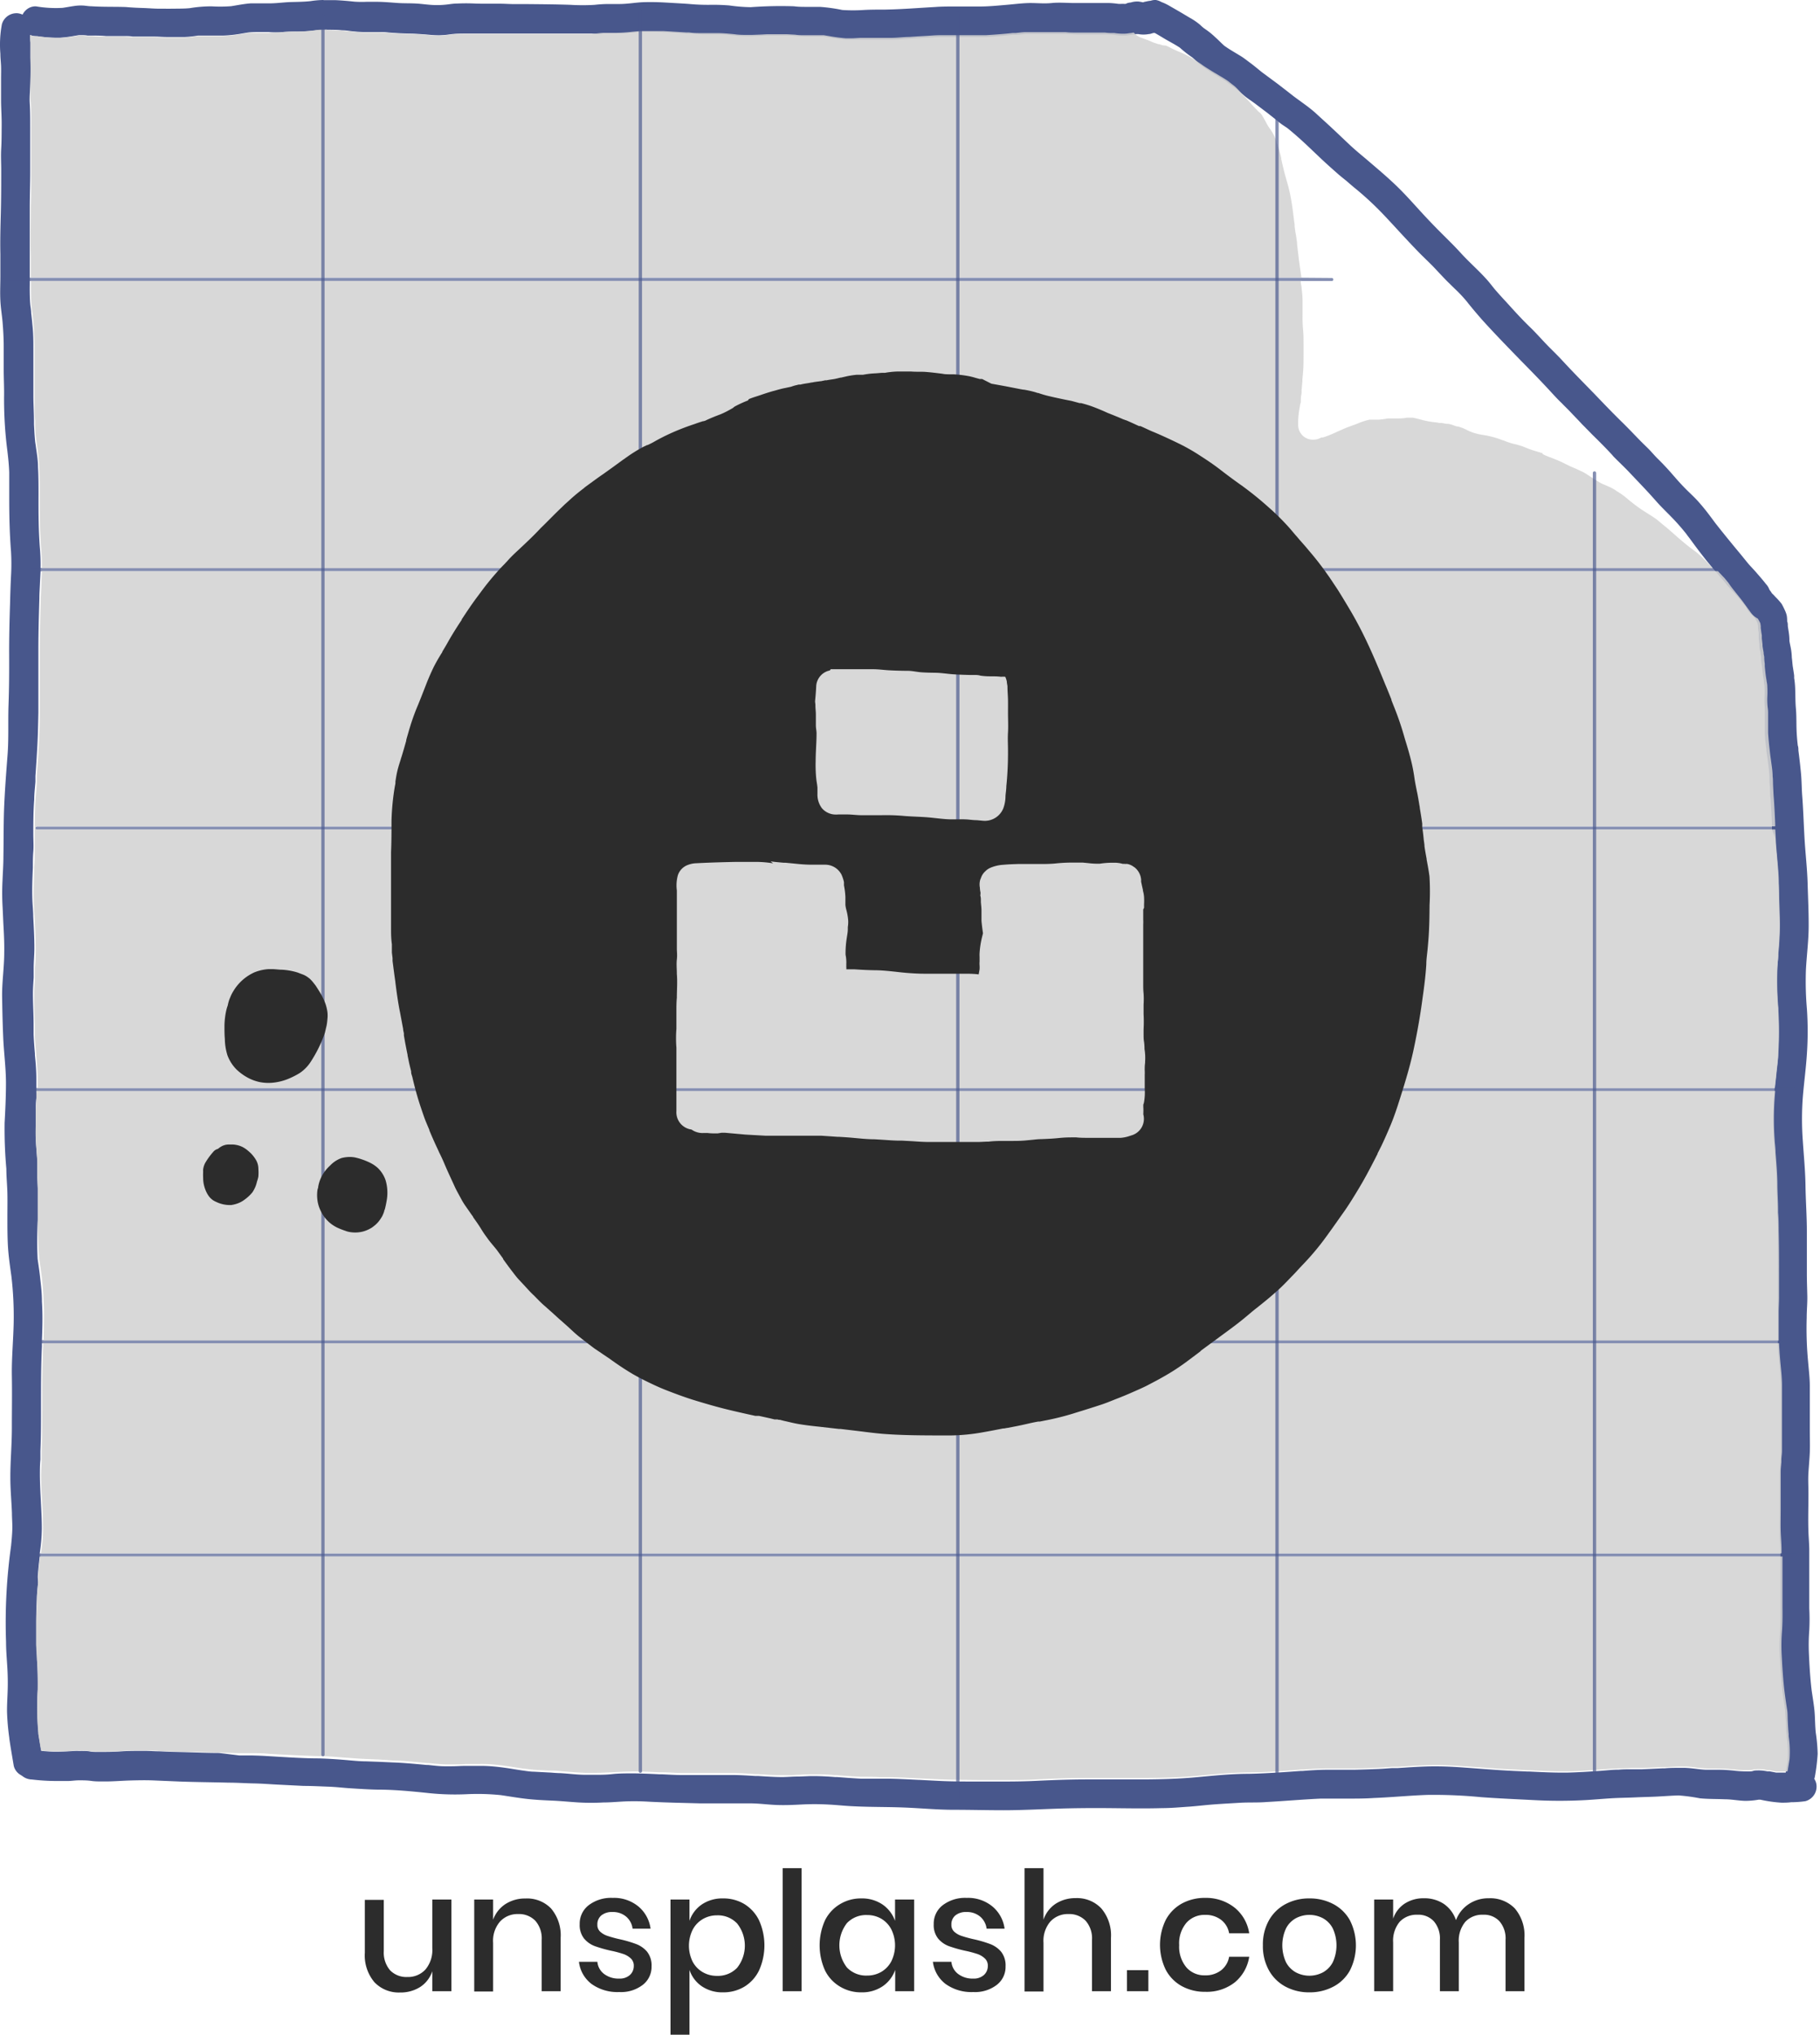 <svg xmlns="http://www.w3.org/2000/svg" viewBox="0 0 240.9 269.29"><defs><style>.cls-1,.cls-2{fill:#48578c;}.cls-2{opacity:0.67;}.cls-2,.cls-3{isolation:isolate;}.cls-3{fill:#d3d3d3;opacity:0.88;}.cls-4{fill:#9e9e9c;}.cls-5{fill:#2c2c2c;}</style></defs><g id="Layer_2" data-name="Layer 2"><g id="Draw_Layer" data-name="Draw Layer"><path class="cls-1" d="M.25,3.21a14.66,14.66,0,0,0-.2,3.91c0,.55.07,1.09.09,1.62s0,1.11,0,1.66c0,1,0,1.93,0,2.9s.09,2.16.08,3.25,0,2.06-.06,3.09,0,1.88,0,2.82c0,1.9,0,3.8-.05,5.71s-.1,3.64-.06,5.47c0,1,0,1.94,0,2.92s-.06,2.17,0,3.25.21,1.89.29,2.83.15,2.12.15,3.18,0,2.08,0,3.12.06,2.2.05,3.3a53.17,53.17,0,0,0,.44,7.46c.11.94.21,1.88.24,2.84,0,1.17,0,2.33,0,3.5,0,2.35.06,4.68.24,7a27.76,27.76,0,0,1,0,3.16c-.06,1.22-.1,2.44-.13,3.67-.07,2.24-.13,4.5-.12,6.75s0,4.43-.08,6.65S1.17,97.71,1,99.92s-.34,4.41-.44,6.61-.07,4.58-.11,6.86c0,1.07-.08,2.14-.12,3.2a31.68,31.68,0,0,0,0,3.23c.06,1,.08,1.91.14,2.87.06,1.11.11,2.24.09,3.35,0,2-.31,3.94-.28,5.91s.07,3.65.15,5.47.35,3.89.36,5.85c0,1.78-.08,3.55-.18,5.32a59,59,0,0,0,.23,6.09c0,1.1.12,2.2.14,3.31s0,2.06,0,3.08c0,1.29,0,2.57.07,3.85s.28,2.7.46,4a45.6,45.6,0,0,1,.3,6.18c-.05,2.34-.28,4.68-.24,7s0,4.6,0,6.89-.21,4.4-.2,6.6c0,1.55.15,3.1.21,4.65,0,.7.07,1.42.05,2.13s-.1,1.66-.2,2.5c0-.17.05-.34.07-.51a72.63,72.63,0,0,0-.7,12.93c0,1,.08,2,.15,3.07s.1,2.13.07,3.2-.1,2-.09,3A31.62,31.62,0,0,0,1.23,230v0a.13.13,0,0,1,0,.06c.17,1.22.39,2.43.59,3.64a1.89,1.89,0,0,0,.9,1.2,2,2,0,0,0,2.7-.7,2.07,2.07,0,0,0,.21-1.5c0-.34-.11-.68-.17-1h0c-.13-.74-.26-1.48-.37-2.23v-.11A37.52,37.52,0,0,1,5,223.61c0-1.31,0-2.62-.1-3.93,0-.69-.08-1.38-.1-2.07l0-.83c0-.69,0-1.38,0-2.07,0-.88,0-1.86.08-3.08,0-.74.1-1.47.16-2.19L5,208.8l0-.23c.07-.86.15-1.72.26-2.58h0c0-.1,0-.2,0-.31s0-.07,0-.11h0a22.71,22.71,0,0,0,.28-3.29c0-1.06-.06-2.24-.13-3.61-.06-1.1-.12-2.28-.13-3.43,0-.68,0-1.39.07-2.06v-.36c0-.26,0-.52,0-.78.09-2.07.08-4.18.08-6.22v-.22c0-2.42,0-4.93.12-7.39V178l0-.2c0-.14,0-.28,0-.42h0c.06-1.51.12-3.29,0-5.1,0-1.17-.12-2.11-.22-3-.06-.63-.15-1.26-.24-1.89l-.11-.77A49.73,49.73,0,0,1,5,161.46v-2.2c0-.65,0-1.31,0-2l-.06-1.4,0-.36,0-.53c0-.34,0-.68,0-1,0-.58-.07-1.16-.11-1.74s-.07-.89-.09-1.33c0-1,0-2,0-2.78l0-.67,0-.66c0-.46,0-.93.07-1.39s0-.68,0-1V144h0V142.7c0-1.07-.1-2.19-.19-3.08v-.19c-.07-.83-.14-1.69-.17-2.53l0-1.12v-.16c0-1.36-.09-2.77-.09-4.15,0-.72.06-1.48.1-2.08l0-.31c0-.22,0-.43,0-.64l0-.33c0-.9.1-1.83.09-2.74,0-1.34-.08-2.69-.15-4.07,0-.7-.08-1.41-.11-2.12-.06-1.46,0-3,.06-4.34,0-.72,0-1.43.06-2.14s0-1.53,0-2.32c0-1.5,0-3,.12-4.57,0-.78.1-1.56.16-2.34l0-.76c.08-1.14.16-2.27.22-3.4.11-1.74.14-3.56.17-5l0-1.58,0-1c0-.78,0-1.56,0-2.34,0-.57,0-1.14,0-1.72s0-1.13,0-1.7c0-2.43.07-4.64.13-6.75,0-.73.06-1.45.09-2.23l.07-1.3v-.05c0-.13,0-.27,0-.4h0a25.54,25.54,0,0,0-.1-2.84c-.17-2.26-.18-4.4-.17-7,0-1.14,0-2.38-.07-3.63,0-.91-.17-1.84-.3-2.81l-.07-.46c-.08-.76-.12-1.53-.16-2.34l0-.43c0-1-.07-2-.08-3.22l0-2.15,0-1.09c0-.58,0-1.16,0-1.74v-.29c0-.4,0-.8,0-1.2,0-.92,0-1.89-.14-3.17q-.06-.7-.15-1.41c0-.43-.1-.85-.13-1.27-.07-.9-.07-1.82-.06-2.69l0-.28v-.42h0c0-.68,0-1.36,0-2v-.83c0-2.22,0-4.5,0-6.51,0-1.55.06-3.09.06-4.63,0-.61,0-1.21,0-1.82v-1c0-.6,0-1.22,0-1.84,0-.44,0-.88,0-1.32,0-1.13,0-2.16-.06-3.15S4,11.71,4.05,10.66s0-2.05,0-3c0-.38,0-.76,0-1.14V5.64C4,5.33,4,5,4,4.72V4.56c0-.11.05-.22.08-.33A2,2,0,0,0,2.67,1.82a1.68,1.68,0,0,0-.5-.07A2,2,0,0,0,.25,3.21Zm5.09,202.5c0,.13,0,.27,0,.4C5.3,206,5.32,205.84,5.34,205.71Z"/><path class="cls-1" d="M42.8,0a12.34,12.34,0,0,0-1.71.15c-.85.09-1.69.1-2.54.12s-1.76.15-2.64.17c-.36,0-.72,0-1.08,0-.53,0-1.06,0-1.59,0-.89.06-1.77.24-2.65.38A19,19,0,0,1,28,.84a17.4,17.4,0,0,0-2.88.24c-.7.07-1.39.06-2.09.07s-1.35,0-2,0-1.38-.07-2.08-.09S17.4,1,16.65.93c-1.51-.05-3,0-4.54-.1-.34,0-.68-.06-1-.09A5.84,5.84,0,0,0,9.78.8c-.5.07-1,.17-1.49.24A15.53,15.53,0,0,1,4.75.84a1.87,1.87,0,0,0-1.38.56,2,2,0,0,0-.05,2.78l.42.33L4,4.64v0a1.91,1.91,0,0,0,.74.14L5,4.8A17.69,17.69,0,0,0,7.43,5l.5,0q.93-.07,1.86-.24l.65-.11h.24c.3,0,.61,0,.92.06l.17,0,.33,0c.64,0,1.27,0,1.9.06h2.26c.44,0,.88,0,1.32.07l.18,0,.66,0,.72,0h.24l1,0c.58,0,1.15.06,1.72.06h1.06c.44,0,.87,0,1.3,0a14.46,14.46,0,0,0,1.74-.19l.34,0c.37,0,.74,0,1.1,0h.91l.79,0h.18a17.53,17.53,0,0,0,2.6-.29l.79-.13c.52-.05,1-.05,1.38-.05h1.26A12.79,12.79,0,0,0,37,4.28a21.17,21.17,0,0,1,2.25-.1h.18A20.07,20.07,0,0,0,41.92,4c.42,0,.87-.06,1.36-.06.66,0,1.32,0,2,.07.39,0,.77.06,1.18.11s1.08.11,1.63.12h.24c.42,0,.84,0,1.26,0h.54c.43,0,.87,0,1.3.06.83.07,1.71.12,2.67.14s1.72.08,2.71.16a12.21,12.21,0,0,0,1.35.07,11.32,11.32,0,0,0,1.16-.09l.54-.07c.53-.05,1.1-.07,1.76-.07h1l.57,0c.29,0,.57,0,.87,0h.27c.51,0,1,0,1.52,0h.44c.41,0,.82,0,1.24,0s.7,0,1,0h.92l1.37,0,1.27,0c1,0,2,0,3,0l.83,0h.23l1.16,0c.34,0,.69,0,1,0L79,4.51c.36,0,.7-.07,1.06-.08h1.66c.65,0,1.3-.06,2-.12l1.1-.1c.4,0,.81,0,1.21,0,.62,0,1.23,0,1.83.06,1,0,2,.11,3,.18l.41,0c.55,0,1.11.08,1.66.09.3,0,.61,0,.92,0H95c.69,0,1.36.07,2.16.15.61.06,1.19.09,1.75.09h.53l2-.08.48,0,.39,0c.45,0,.91,0,1.36,0h.43c.37,0,.73,0,1.09.06l1.3.06H108c.34,0,.67,0,1,0l.63.11c.76.14,1.53.24,2.31.31.23,0,.45,0,.68,0,.47,0,.95,0,1.41,0l.26,0,.71,0,1.74,0h1.31c.8,0,1.64-.07,2.32-.12l1.19-.08,1.07-.06,1.72-.09,1.47,0,1.19,0h.51l1.08,0h.12l1,0c.25,0,.5,0,.75,0,1.18-.06,2.39-.15,3.59-.28l.38,0c.47,0,.93-.09,1.4-.12h1.79l1.14,0h.37c.39,0,.77,0,1.16,0l.77,0,1.46.07h.33c.25,0,.5,0,.79,0h1c.27,0,.55,0,.82,0s.55,0,.83,0,.81,0,1.22.06a7.3,7.3,0,0,0,1.14.09,4,4,0,0,0,.84-.07,3.93,3.93,0,0,0,.48-.06l.13,0h0l.22-.07.23,0,.1,0a3.82,3.82,0,0,0,1.39,0c.21,0,.42-.1.63-.15l.16,0c.45.24.89.52,1.33.78.65.38,1.35.74,2,1.17.18.16.36.32.56.48.35.29.72.56,1.1.82a9.82,9.82,0,0,1,.81.77A11.51,11.51,0,0,0,160,9.34a4.27,4.27,0,0,0,.44.3l.19.12.11.06.38.23.24.15.25.15c.24.14.47.3.71.45l.18.15h0l1,.72c.4.32.79.65,1.2,1s.91.66,1.37,1L167.83,15c.48.39,1,.78,1.45,1.16s.79.55,1.18.84c.9.73,1.77,1.51,2.62,2.31v0h0l1.61,1.53c.82.78,1.67,1.53,2.36,2.14.21.19.44.37.68.57l.4.32.42.36.09.08.53.45a40.81,40.81,0,0,1,3.93,3.62c.67.71,1.34,1.43,2,2.15l.33.36c.72.77,1.44,1.55,2.18,2.31.3.32.62.63.94.94l.13.13c.37.36.73.71,1.08,1.07l.45.48.3.32c.43.45.85.91,1.3,1.34l.65.64a18.49,18.49,0,0,1,1.67,1.76c.63.8,1.29,1.58,2,2.39,1.69,1.88,3.53,3.76,5.2,5.48,1.33,1.35,2.7,2.75,4,4.17.45.49.92,1,1.39,1.44l.21.22.38.38q.44.43.84.87l.14.14c.31.33.63.65.95,1s.46.46.68.7l.23.23c.3.31.61.63.92.93.7.69,1.41,1.4,2.09,2.13l.09.1a2.92,2.92,0,0,1,.28.32c.69.71,1.42,1.38,2.1,2.1s1.33,1.4,2,2.11,1.14,1.24,1.7,1.87,1.21,1.25,1.82,1.88a28.36,28.36,0,0,1,2.06,2.33c.15.22.32.43.48.64,1.09,1.5,2.23,3,3.44,4.37l.55.66.23.25.53.63.08.12c.27.31.54.62.82.91.56.58,1.07,1.21,1.57,1.84a1.9,1.9,0,0,0,1.41.6,2,2,0,0,0,2-2h0a2.08,2.08,0,0,0-.56-1.38c-.42-.54-.87-1.05-1.32-1.57s-.75-.8-1.1-1.22l-1-1.23c-1.11-1.33-2.2-2.67-3.25-4l-.66-.89.09.13a27.41,27.41,0,0,0-1.8-2.23c-.58-.63-1.22-1.2-1.82-1.82s-1.11-1.21-1.64-1.82-1.24-1.37-1.89-2c-.35-.35-.67-.73-1-1.08s-.86-.84-1.28-1.27c-.8-.82-1.59-1.66-2.41-2.46-1.25-1.22-2.46-2.49-3.67-3.75-1.42-1.46-2.86-2.91-4.24-4.41-.67-.73-1.39-1.4-2.07-2.11s-1.45-1.58-2.22-2.32-1.7-1.73-2.51-2.63-1.47-1.58-2.17-2.41c-.33-.4-.64-.82-1-1.22s-.82-.88-1.25-1.3c-.75-.74-1.51-1.46-2.22-2.24s-1.28-1.34-1.94-2c-.83-.82-1.66-1.66-2.46-2.51-1.38-1.46-2.68-3-4.13-4.39-1.29-1.24-2.66-2.38-4-3.53-.73-.61-1.47-1.22-2.17-1.88s-1.56-1.48-2.34-2.21-1.46-1.33-2.18-2c-.92-.82-1.94-1.49-2.92-2.23-.72-.57-1.45-1.13-2.18-1.69l-2-1.48c-.51-.41-1-.83-1.53-1.22s-.93-.72-1.42-1c-.67-.41-1.36-.8-2-1.26-.4-.35-.76-.74-1.16-1.09a10.13,10.13,0,0,0-1.12-.94l-.47-.33c-.17-.14-.33-.29-.49-.44a8.54,8.54,0,0,0-1.32-.9l-1.38-.82-1.39-.8a6.39,6.39,0,0,0-1-.47A2.23,2.23,0,0,0,153,0a1.78,1.78,0,0,0-.69.1,4,4,0,0,0-.68.12c-.11,0-.23.06-.34.09a6.17,6.17,0,0,0-.62-.11,2.89,2.89,0,0,0-1,.13,2.36,2.36,0,0,0-.45.08L149,.51a2,2,0,0,1-.24,0l-.32,0a3,3,0,0,1-.43,0A10.92,10.92,0,0,0,146.84.4l-1.37,0c-.61,0-1.22,0-1.83,0s-.95,0-1.42,0c-1,0-2-.1-3,0s-1.88,0-2.82,0-2.11.15-3.17.24-2.43.23-3.64.22l-1.52,0c-.55,0-1.1,0-1.65,0-.9,0-1.79,0-2.69.07-2.18.12-4.35.3-6.53.34-1,0-1.9,0-2.86.05a21,21,0,0,1-2.86,0,22.36,22.36,0,0,0-2.94-.41h-1c-.25,0-.49,0-.73,0-.58,0-1.15,0-1.73-.08a54.55,54.55,0,0,0-5.72.12A22.42,22.42,0,0,1,96.53.72c-.9-.07-1.8-.1-2.69-.08A26.7,26.7,0,0,1,91.16.52c-1-.07-2-.12-3-.18s-2-.08-3-.05S83,.55,81.82.53c-.42,0-.83,0-1.24,0a16.57,16.57,0,0,0-1.86.11,26.12,26.12,0,0,1-3.19,0c-2-.07-3.9-.08-5.84-.1H69c-.33,0-.65,0-1,0-.6,0-1.2-.05-1.8-.05s-1.11,0-1.67,0S63.45.49,62.9.47q-1.21-.06-2.43,0c-.39,0-.78.06-1.17.11a10.79,10.79,0,0,1-1.61.09c-.85,0-1.7-.15-2.55-.2S53.53.45,52.73.4,50.91.25,50,.24c-.5,0-1,0-1.51,0A13.64,13.64,0,0,1,46.91.22c-.84-.09-1.66-.16-2.5-.2-.52,0-1,0-1.57,0ZM153.53,3.83l-.23.09h0l.27-.1Z"/><path class="cls-1" d="M2.85,232.12a2,2,0,0,0-.05,2.79h0a2.06,2.06,0,0,0,1.41.6,28,28,0,0,0,3.3.2c.48,0,1,0,1.45,0s1-.09,1.5-.09,1.09,0,1.63.08,1.23.07,1.84.07c1.11,0,2.22-.1,3.33-.13s2.15-.05,3.22,0l3.32.14c2.16.08,4.33.09,6.5.15,1.1,0,2.2.08,3.3.1s2.14.11,3.2.16l3.39.17c1.09,0,2.18.06,3.28.1s2,.16,3,.22c1.15.07,2.29.15,3.45.17,2.32,0,4.65.23,7,.48a33.47,33.47,0,0,0,4.8.13,30.31,30.31,0,0,1,4.57.12c1.15.17,2.29.37,3.45.5s2.25.18,3.4.23,2.3.17,3.45.24a30.44,30.44,0,0,0,3.31,0c1.06,0,2.11-.12,3.18-.15s2,0,3,.06c2.18.11,4.35.15,6.53.21,1,0,2,0,3,0,1.2,0,2.4,0,3.6,0s2.32.16,3.48.21,2.28,0,3.42-.06a32.32,32.32,0,0,1,3.41,0c1.12.05,2.23.18,3.34.23,2.27.12,4.54.08,6.81.17s4.37.3,6.56.3,4.41.06,6.61.06,4.58-.12,6.87-.2,4.64-.1,7-.08,4.73.07,7.09,0c1.23,0,2.46-.12,3.69-.2,1.05-.08,2.1-.21,3.16-.29s2.35-.15,3.52-.22,2.34,0,3.51-.1c2.38-.13,4.76-.34,7.14-.45.79,0,1.59,0,2.38,0h1.19c1.16,0,2.31,0,3.46-.08,2.37-.09,4.73-.33,7.1-.41a64.75,64.75,0,0,1,7.1.3c2.33.17,4.66.27,7,.39a63.52,63.52,0,0,0,6.76,0c1.14-.06,2.29-.17,3.44-.24s2.13-.07,3.19-.12,1.95-.06,2.92-.11,1.87-.12,2.81-.15A23.91,23.91,0,0,1,225,238c1.1.11,2.2.08,3.31.13.91,0,1.8.19,2.71.21a10.38,10.38,0,0,0,1.76-.16H233a17.65,17.65,0,0,0,2.8.4c.42,0,.84,0,1.26-.06a13.53,13.53,0,0,0,1.91-.14,2,2,0,0,0,1.42-2.4,2,2,0,0,0-2.37-1.43c-.46,0-.93,0-1.39.05v0h-.84l-.68,0-.88-.17-.17,0-.14,0a5.58,5.58,0,0,0-1-.12,1.14,1.14,0,0,0-.26,0c-.22,0-.43,0-.66.08s-.66.05-1,.05a14.71,14.71,0,0,1-1.48-.1,20.43,20.43,0,0,0-2.47-.12h-.28l-.85,0c-.5,0-1-.07-1.5-.13s-.92-.1-1.38-.12c-.25,0-.51,0-.76,0-.64,0-1.27,0-1.9.06h-.26l-2.79.13-1.43,0c-.54,0-1.08,0-1.62.05-.84,0-1.67.1-2.5.16-1.57.11-3,.2-4.41.23h-.59c-1.43,0-2.9-.07-4.3-.14h-.25l-1.8-.08c-1.52-.07-3.05-.18-4.61-.3l-2.17-.16c-1.42-.1-2.55-.15-3.67-.15h-.1c-1,0-2,.05-3.38.13L185,234l-.35,0-.41,0-1.26.09c-1.16.06-2.37.1-3.7.13h-3.54c-1.15,0-2.36.08-3.33.16h-.24l-.69.05c-1.93.14-4.11.29-6.21.33-2.4,0-4.83.26-7,.46-2,.18-4.2.27-6.95.28-1.25,0-2.49,0-3.73,0h-.7l-2.77,0H144c-2,0-4.17.06-6.65.18-1.33.07-2.77.1-4.54.1h-3.33c-1.95,0-3.71,0-5.49-.1l-2.35-.12h-.11c-1.4-.07-2.85-.15-4.29-.16l-.88,0-2.43,0c-1-.05-2.07-.13-3.13-.21l-.24,0c-1.12-.09-2-.13-2.81-.13h-.55l-1.44.06h-.19c-.63,0-1.26.06-2,.07-1.06,0-2.15-.08-3.2-.14h-.17l-.2,0c-1-.06-2-.13-3-.13h-1.3c-.67,0-1.34,0-2,0h-.29c-.65,0-1.31,0-2,0l-1.19,0c-.89,0-1.77-.06-2.66-.1h-.3c-1-.05-2.14-.1-3.27-.12h-.19c-.94,0-1.88,0-2.78.1s-1.76.09-2.69.09h-.76c-.92,0-1.86-.1-2.66-.17l-.72-.05c-.55,0-1.09-.07-1.64-.09l-1.86-.1c-.53,0-1.07-.1-1.61-.17l-.58-.09-.5-.08c-.79-.13-1.62-.25-2.44-.33a19,19,0,0,0-2.13-.1c-.4,0-.81,0-1.21,0h-.61c-.6,0-1.19.05-1.78.05-.33,0-.65,0-1,0-.71,0-1.43-.1-2.15-.17l-.19,0-1.08-.1c-1.11-.1-2.3-.2-3.49-.24l-1.79-.08-1.67-.06c-.93,0-1.85-.11-2.84-.19s-2.28-.17-3.43-.2c-1.92,0-4-.14-6.72-.3-.72-.05-1.43-.07-2.14-.09l-1.19,0-.46,0L29,232c-1.39,0-2.78-.06-4.2-.1l-2.35-.06-1.36-.06c-.63,0-1.25-.06-1.88-.06h-.34c-1.08,0-1.95,0-2.74.06s-1.61.08-2.43.08h-.85c-.33,0-.66,0-1-.07s-.94-.06-1.41-.06a5.43,5.43,0,0,0-.57,0c-.89.06-1.64.1-2.4.1H7.28c-.57,0-1.17-.05-1.83-.11h0l-1.22-.11H4.12a2,2,0,0,0-1.27.56Z"/><path class="cls-1" d="M232.37,77.53a2,2,0,0,0-1.21.91,1.92,1.92,0,0,0-.21,1.5,3,3,0,0,0,.74,1.24c.11.1.21.2.31.31s.21.24.31.37l0,0a5.92,5.92,0,0,1,.33.61l.06.39a2.28,2.28,0,0,1,0,.26v0l.09.63,0,.34,0,.4.09.8,0,.19c0,.31.09.61.15.91l0,.15.08.42v.17c0,.24,0,.47.06.72l.06.35c.06.73.14,1.29.23,1.82,0,.25.06.5.09.75a14.61,14.61,0,0,1,0,1.62,10.12,10.12,0,0,0,.05,1.23c0,.24,0,.48,0,.72,0,.39,0,.78,0,1.17v.15c0,.44,0,.87,0,1.31,0,.72.11,1.43.2,2.17,0,.28.06.56.11.94l.06.42c.1.73.19,1.49.24,2.24,0,.4,0,.81.05,1.24s0,1.13.1,1.7c.07,1.1.13,2.2.18,3.29v.34c0,.16,0,.32,0,.48h0L235,111c0,.79.11,1.59.18,2.38.1,1.21.2,2.4.23,3.56,0,.65,0,1.29.05,2,0,1.14.07,2.3.09,3.44,0,1.3-.1,2.61-.2,3.88l0,.26c0,.61-.1,1.22-.13,1.82a42.13,42.13,0,0,0,.13,5.15v.14a51.54,51.54,0,0,1,0,5.83c0,.74-.12,1.47-.21,2.28l-.06.58c-.06.56-.12,1.13-.19,1.72h0l0,.4h0l-.08.89a39,39,0,0,0,0,5.62l.12,1.64c.11,1.42.22,2.9.24,4.35,0,1,.05,2.07.09,3.12v.42c0,.81.06,1.63.08,2.45,0,1.89,0,3.78,0,5.67,0,.63,0,1.27,0,1.9V171l0,.51c0,.73,0,1.47,0,2.18v.12l0,.58c0,.93,0,1.92,0,3,0,.13,0,.26,0,.4l0,0c0,.77.09,1.55.16,2.33.09,1,.17,2.1.23,3.19,0,.76,0,1.55,0,2.29V187c0,.75,0,1.5,0,2.26v1.18c0,.6,0,1.2,0,1.81,0,.37-.05.74-.08,1.11l0,.22c0,.44-.07.89-.09,1.33,0,.75,0,1.53,0,2.22l0,.55c0,.73,0,1.47,0,2.2,0,1,0,1.93,0,2.89s.06,1.64.11,2.46v.42c0,.14,0,.28,0,.41h0l0,0v1.56c0,.38,0,.76,0,1.13s0,1,0,1.54c0,.86,0,1.72,0,2.58,0,1.37,0,2.43-.07,3.42a24.36,24.36,0,0,0,0,3.31c.07,1.29.15,2.4.25,3.42.07.84.2,1.7.32,2.53l.12.86c0,.5.07,1,.1,1.49s0,1.18.12,1.77l0,.29a14.45,14.45,0,0,1,.11,3c0,.26-.08.52-.12.78l-.07.48a1.84,1.84,0,0,1-.05.25,1.94,1.94,0,0,0,.22,1.16,2,2,0,0,0,2.67.77h0a1.89,1.89,0,0,0,.94-1.2,26.53,26.53,0,0,0,.38-3.07,22,22,0,0,0-.25-2.82c-.09-.88-.09-1.76-.15-2.63s-.26-2-.4-3c-.2-1.7-.3-3.42-.37-5.14a25.61,25.61,0,0,1,.06-2.77,28.1,28.1,0,0,0,0-2.9c0-.86,0-1.72,0-2.58s0-1.78,0-2.67,0-1.61,0-2.42-.08-1.63-.11-2.45c-.06-1.7,0-3.4,0-5.1,0-.92-.06-1.84,0-2.76s.14-1.77.18-2.66,0-2,0-3,0-2.08,0-3.1,0-1.86,0-2.78-.14-2.13-.23-3.19a46.35,46.35,0,0,1-.18-5.77c0-1,.1-1.92.08-2.88s-.06-1.95-.06-2.93c0-1.89,0-3.78,0-5.67s-.15-4-.18-6-.23-4-.36-6a39.19,39.19,0,0,1,0-5.63c.16-2,.43-3.91.55-5.87a43.77,43.77,0,0,0,0-5.84,42.48,42.48,0,0,1-.13-5.29c.11-2,.38-4,.36-6,0-1.8-.09-3.61-.14-5.41-.06-2-.3-4-.41-5.94s-.16-3.7-.3-5.55c-.08-1-.07-2-.17-3.06s-.21-2-.34-3v0c0-.22,0-.43-.08-.65v0c-.09-.77-.15-1.55-.17-2.33s0-1.8-.09-2.7c-.11-1.3,0-2.61-.22-3.9,0-.11,0-.22,0-.33-.05-.38-.11-.75-.17-1.12s-.08-.84-.14-1.26a8,8,0,0,0-.14-1.29c-.06-.3-.13-.61-.18-.93,0,0,0-.08,0-.12,0-.61-.12-1.22-.21-1.82,0-.22,0-.44-.09-.65a1.57,1.57,0,0,0,0-.23,3.68,3.68,0,0,0-.06-.57,4.11,4.11,0,0,0-.29-.76c-.11-.25-.24-.49-.37-.73A8.75,8.75,0,0,0,235,79a5.32,5.32,0,0,0-.47-.48,1.85,1.85,0,0,0-.7-.74,1.92,1.92,0,0,0-1-.26,2.05,2.05,0,0,0-.49.06Zm2.4,1.42-.15-.34,0,0c0,.12.1.24.14.36Z"/><path class="cls-2" d="M172.21,36.76v0h-122l-46.19,0H.69a.22.22,0,1,0,0,.43H4.08v0h168.2l0,0h4v0a.19.19,0,0,0,.2-.2.2.2,0,0,0-.2-.2l-.12,0Z"/><path class="cls-2" d="M226.65,75.17l0,0H75.08l-69.53,0H4a.22.22,0,0,0,0,.44H5.55v0H227.78a.22.22,0,0,0,0-.44Z"/><path class="cls-2" d="M234.93,109.4H4.88a.2.2,0,1,0,0,.4H235a.22.22,0,0,0,.08-.3.22.22,0,0,0-.1-.09Z"/><path class="cls-2" d="M236.84,144h-1.91v0H72.37L4.79,144H4.36a.22.22,0,1,0,0,.43h.45v0H234.89l0,0h2.45a.22.22,0,1,0,0-.43Z"/><path class="cls-2" d="M235.43,177.36v0H77.58l-71.87,0H5.15a.22.22,0,1,0,0,.43h.56v0H235.45l0,0h.2a.22.22,0,1,0,0-.43Z"/><path class="cls-2" d="M237.32,205.59h-1.51v0H77.13l-71.79,0H5a.21.21,0,0,0-.22.21A.22.22,0,0,0,5,206H5.3v0H235.82l0,0h2.68a.22.22,0,0,0,.22-.22.21.21,0,0,0-.22-.21Z"/><path class="cls-3" d="M43.28,3.92c-.49,0-.94,0-1.36.05a18.41,18.41,0,0,1-2.46.2h-.18A21.18,21.18,0,0,0,37,4.28c-.5,0-1,.07-1.52.07H34.25c-.34,0-.86,0-1.38,0l-.8.13a16.29,16.29,0,0,1-2.6.29h-.18l-.78,0h-.92c-.36,0-.73,0-1.1,0l-.34,0a14.69,14.69,0,0,1-1.74.19l-1.3,0H22.06c-.58,0-1.15,0-1.72-.06l-1,0h-.24c-.24,0-.48,0-.72,0s-.44,0-.66,0h-.18c-.45,0-.88-.07-1.32-.07H15l-.65,0H14c-.63,0-1.27,0-1.9-.06l-.33,0-.17,0c-.32,0-.62-.06-.92-.06h-.24l-.66.1A16.29,16.29,0,0,1,7.92,5l-.5,0A17.84,17.84,0,0,1,5,4.8l-.28,0A1.92,1.92,0,0,1,4,4.62a8.69,8.69,0,0,0,0,1v.91q0,.57,0,1.14a28.87,28.87,0,0,1,0,3c0,1,0,2.07.07,2.93s.07,2,.06,3.15c0,.44,0,.87,0,1.32,0,.62,0,1.23,0,1.84l0,.71v.3c0,.61,0,1.21,0,1.82,0,1.54,0,3.09-.06,4.63,0,2-.06,4.29,0,6.51v.84c0,.68,0,1.36,0,2l46.19,0h122l-.08-.56-.11-.74c-.12-.81-.21-1.63-.31-2.44l-.08-.73,0-.18c-.07-.47-.14-.94-.2-1.4l0,.41a10.46,10.46,0,0,0-.12-1.11l0-.27c-.05-.3-.09-.6-.12-.89l-.13-1c-.11-.85-.23-1.53-.35-2.12-.16-.77-.38-1.53-.57-2.18-.23-.82-.42-1.65-.6-2.45l0-.12a13.92,13.92,0,0,0-.62-2.09l0-.14-.06-.14a6.87,6.87,0,0,0-.69-1.35,6.84,6.84,0,0,1-.59-.92c-.17-.33-.36-.66-.56-1s-.38-.41-.57-.61l-.35-.36-.36-.38-.59-.66-.63-.68-.31-.33-.13-.15c-.19-.21-.39-.42-.59-.61s-.54-.42-.8-.64l-.19-.15c-.23-.16-.47-.31-.71-.46l-.24-.14-.25-.15-.38-.23-.11-.06c-.5-.3-1-.61-1.49-.93l-.57-.4-.17-.11c-.28-.19-.56-.38-.85-.55a11.72,11.72,0,0,0-1.5-.76c-.39-.16-.78-.33-1.16-.52s-.51-.26-.77-.38L153.91,6l-.47-.15-.11,0-.6-.2-.33-.14L152,5.34,151.08,5a2.3,2.3,0,0,1-1-.68l-.12,0a2.65,2.65,0,0,1-.48.07,4,4,0,0,1-.84.07,7.3,7.3,0,0,1-1.14-.09c-.41,0-.82,0-1.23-.06l-.82,0c-.27,0-.55,0-.83,0h-1l-.79,0h-.33c-.49,0-1,0-1.46-.06-.26,0-.52,0-.77,0s-.77,0-1.16,0h-.37l-1.14,0h-.69l-.66,0h-.45c-.47,0-.93.08-1.4.12l-.37,0c-1.21.13-2.41.22-3.59.29h-1.83l-1.08,0H127l-1.18,0-1.47,0c-.58,0-1.15.06-1.72.09l-1.07.06-1.2.08c-.67,0-1.51.11-2.32.12h-3l-.71,0h-.26c-.47,0-.94.06-1.41.06q-.35,0-.69,0a22.11,22.11,0,0,1-2.31-.31l-.62-.1c-.34,0-.67,0-1,0h-1.49c-.44,0-.87,0-1.3-.07l-1.09-.06h-.43c-.46,0-.91,0-1.37,0l-.39,0-.47,0q-1,.06-2,.09h-.53c-.57,0-1.14,0-1.75-.09-.8-.08-1.48-.14-2.16-.15H93.78c-.3,0-.61,0-.92,0-.55,0-1.11,0-1.66-.09l-.4,0-3-.18c-.6,0-1.22,0-1.83,0-.41,0-.81,0-1.22,0l-1.1.1a19,19,0,0,1-2,.13H81l-.66,0h-.31c-.36,0-.71.05-1.07.09l-.65.05c-.34,0-.69,0-1,0l-1.15,0h-.24l-.83,0-3,0-1.26,0-1.38,0h-.93c-.35,0-.7,0-1,0s-.83,0-1.24,0H65.8c-.51,0-1,0-1.52,0H64c-.29,0-.58,0-.87,0l-.57,0-1,0c-.65,0-1.23,0-1.76.08l-.54.06a11.32,11.32,0,0,1-1.16.09,12.82,12.82,0,0,1-1.34-.07c-1-.09-1.88-.14-2.72-.16s-1.83-.07-2.67-.14c-.43,0-.86-.06-1.3-.06h-.53c-.42,0-.84,0-1.27,0h-.24a16,16,0,0,1-1.63-.13c-.41,0-.79-.08-1.17-.1-.66,0-1.32-.07-2-.07Z"/><path class="cls-3" d="M172.28,37.18H4.09l0,.27c0,.88,0,1.79.06,2.69,0,.42.08.85.13,1.27s.11.94.15,1.41c.1,1.28.14,2.26.14,3.17,0,.4,0,.8,0,1.2v.29c0,.59,0,1.16,0,1.75l0,1.08q0,1.08,0,2.16c0,1.2,0,2.25.09,3.21l0,.44c0,.8.08,1.58.17,2.33l.06.47c.14,1,.26,1.9.3,2.81.07,1.25.07,2.48.07,3.63,0,2.57,0,4.71.17,7a25.54,25.54,0,0,1,.1,2.84l69.54,0H226.67a16.64,16.64,0,0,0-2.15-2.13c-1-.71-1.83-1.41-2.67-2.15-.56-.49-1.12-1-1.7-1.45l-.81-.68c-.37-.28-.76-.52-1.15-.77L218,67.9l-.71-.45a27,27,0,0,1-2.14-1.65l-.1-.09-.56-.4L214,65a5.33,5.33,0,0,0-1.12-.62l-.26-.12-.14-.06a6.16,6.16,0,0,1-.82-.39l-1.14-.72-.25-.17c-.31-.2-.62-.4-1-.57s-.64-.31-1-.45l-.19-.08c-.3-.13-.59-.28-.88-.42l-.2-.1c-.32-.16-.63-.31-1-.45l-.27-.11-.16-.06-.37-.15a2.67,2.67,0,0,1-.36-.14,6.42,6.42,0,0,1-.66-.3L204.2,60l-.84-.27-.23-.06-.31-.1c-.4-.13-.78-.29-1.17-.45a8.81,8.81,0,0,0-1.24-.36,9.46,9.46,0,0,1-1.5-.51s.08,0,.09.06a11.9,11.9,0,0,0-2.73-.75,7.48,7.48,0,0,1-1.34-.32c-.36-.13-.7-.29-1-.45l-.34-.15-.59-.2-.15,0-.21-.06-.28-.1a5.26,5.26,0,0,0-.6-.18c-.31,0-.61-.06-.92-.12l-.23,0-.12,0-.25-.06a13.8,13.8,0,0,1-1.69-.26l-.57-.15c-.32-.08-.64-.17-1-.23h-.76a5.74,5.74,0,0,1-1.09.1h-.31q-.37,0-.75,0h-.25l-.1,0a10.58,10.58,0,0,1-1.26.16l-.54,0h-.64a9.07,9.07,0,0,0-1.67.55l-.9.33-.52.19-.75.33-1.07.48-.24.1a7.73,7.73,0,0,1-1.05.38l-.19,0a2.09,2.09,0,0,1-1.06.29,1.94,1.94,0,0,1-2-1.92V56l0-.15v-.2a11.92,11.92,0,0,1,.17-1.58l.07-.37c0-.16.08-.33.11-.5,0-.34,0-.66.07-1s0-.51.05-.76l.09-1,0-.23.09-.95c.06-.75.06-1.51.06-2.25,0-.46,0-.92,0-1.38,0-.67,0-1.35-.06-2s-.08-1.24-.07-1.86c0-.24,0-.48,0-.72,0-.4,0-.81,0-1.22,0-.57-.06-1.14-.13-1.73,0-.22-.07-.44-.1-.66l0-.3v0Z"/><path class="cls-3" d="M227.08,75.59H5.55l-.07,1.33c0,.78-.06,1.51-.08,2.23-.07,2.11-.11,4.32-.13,6.76v3.41c0,.78,0,1.56,0,2.34l0,1,0,1.58c0,1.47-.06,3.29-.17,5-.07,1.13-.15,2.26-.23,3.4l0,.77c0,.77-.11,1.55-.16,2.33-.1,1.52-.1,3.07-.12,4.57,0,.79,0,1.56,0,2.32s0,1.43-.07,2.14c0,1.36-.11,2.88-.06,4.35,0,.7.07,1.41.11,2.12.08,1.37.15,2.72.16,4.06,0,.91,0,1.84-.1,2.74l0,.33c0,.22,0,.43,0,.64l0,.31c0,.61-.1,1.36-.1,2.09,0,1.38,0,2.78.09,4.14v.16l0,1.12c0,.85.1,1.7.17,2.53l0,.19c.08.9.17,2,.19,3.08V144l67.58,0H234.93c.07-.58.13-1.15.19-1.72l.06-.58c.09-.8.17-1.53.21-2.27a51.71,51.71,0,0,0,0-5.84v-.14a42,42,0,0,1-.13-5.14c0-.61.08-1.22.13-1.82l0-.27a38.32,38.32,0,0,0,.2-3.88c0-1.14-.05-2.3-.09-3.44,0-.68,0-1.32-.05-2,0-1.15-.13-2.34-.23-3.56-.07-.79-.14-1.58-.18-2.38,0-.4-.05-.8-.06-1.19H4.88a.2.2,0,1,1,0-.4h230l.09,0V109c-.05-1.1-.1-2.2-.18-3.29-.05-.57-.07-1.13-.1-1.7s0-.84-.06-1.25c0-.74-.14-1.5-.23-2.23l-.06-.42c-.05-.38-.08-.66-.11-.94-.09-.74-.15-1.45-.2-2.17,0-.44,0-.87,0-1.31V95.5c0-.39,0-.78,0-1.17q0-.36-.06-.72a10.12,10.12,0,0,1-.05-1.23,14.6,14.6,0,0,0,0-1.62c0-.25-.08-.5-.1-.75-.1-.53-.16-1.09-.23-1.82l0-.35a6.25,6.25,0,0,1-.07-.72v-.18l-.08-.41,0-.15c-.05-.3-.11-.6-.15-.91l0-.19-.09-.8,0-.4-.06-.34-.08-.63v.2c0-.15,0-.29,0-.44l-.06-.39c-.1-.21-.21-.41-.33-.61a2.67,2.67,0,0,1-1-.9l-.57-.78-.21-.29-.27-.37-.44-.56-.21-.26c-.41-.52-.82-1-1.19-1.57l-.52-.63-.54-.57-.11-.11-.21-.23h0Z"/><path class="cls-3" d="M234.89,144.38H4.81c0,.35,0,.69,0,1s0,.92-.07,1.39l0,.66,0,.67c0,.76-.07,1.76,0,2.78,0,.44.06.88.09,1.33s.09,1.16.11,1.74c0,.35,0,.69,0,1l0,.52,0,.36L5,157.29c0,.66,0,1.31,0,2v2.2a49.73,49.73,0,0,0,.21,5.18l.11.77c.09.62.18,1.25.25,1.88.09.86.16,1.8.21,3,.09,1.81,0,3.59,0,5.1l71.86,0H235.43c0-1.11,0-2.1,0-3l0-.58v-.13c0-.71.06-1.45.05-2.18l0-.51v-.51c0-.63,0-1.27,0-1.9,0-1.89,0-3.78-.05-5.67,0-.82,0-1.63-.08-2.45V160c0-1-.08-2.08-.09-3.12,0-1.45-.13-2.93-.24-4.35,0-.54-.09-1.09-.12-1.64a39,39,0,0,1,0-5.62l.07-.88,0,0Z"/><path class="cls-3" d="M235.45,177.77H5.71l0,.2v.23c-.12,2.47-.12,5-.12,7.4v.24c0,2,0,4.15-.08,6.22,0,.26,0,.51,0,.77v.36c0,.68-.07,1.38-.07,2.07,0,1.15.07,2.32.13,3.42.08,1.38.12,2.56.13,3.61a21.38,21.38,0,0,1-.28,3.29l71.79,0H235.81v-.44c0-.82-.08-1.64-.11-2.46s0-1.92,0-2.88c0-.74,0-1.47,0-2.21v-.55c0-.69,0-1.47,0-2.21,0-.45.05-.89.09-1.33v-.23c0-.37.06-.74.08-1.11,0-.6,0-1.2,0-1.81,0-.39,0-.79,0-1.18,0-.75,0-1.51,0-2.25V185.6c0-.74,0-1.53,0-2.29,0-1.09-.14-2.18-.23-3.19-.07-.78-.12-1.55-.16-2.33l0,0Z"/><path class="cls-3" d="M235.82,206H5.3c-.11.87-.19,1.72-.26,2.58l0,.23,0,.64c-.07.73-.13,1.45-.17,2.19,0,1.23-.08,2.21-.08,3.08,0,.69,0,1.38,0,2.08l0,.82c0,.69.06,1.38.1,2.07.1,1.31.13,2.63.1,3.94a37.39,37.39,0,0,0,.07,5.7v.12c.12.74.24,1.49.37,2.23.66.06,1.25.09,1.82.1H7.5c.77,0,1.52,0,2.4-.1a5.52,5.52,0,0,1,.57,0c.48,0,.95,0,1.42.07s.66.05,1,.06h.85c.82,0,1.65,0,2.43-.08s1.66-.06,2.73-.06h.34c.63,0,1.26,0,1.88.06l1.36.06,2.35.06c1.43,0,2.82.08,4.2.1l2.7.08.47,0,1.18,0c.72,0,1.43,0,2.14.08,2.73.16,4.8.26,6.72.31,1.15,0,2.31.11,3.44.2,1,.07,1.9.14,2.83.18l1.68.07L52,233c1.19,0,2.38.14,3.49.24l1.08.1.2,0c.72.07,1.43.14,2.15.17l1,0c.6,0,1.2,0,1.79-.05h.6c.41,0,.81,0,1.22,0a16.88,16.88,0,0,1,2.13.1c.82.08,1.65.21,2.43.33l.51.08.58.09,1.61.17,1.86.1c.55,0,1.09,0,1.64.09l.72.05c.8.07,1.74.14,2.66.17h.76c.93,0,1.86-.05,2.69-.09s1.84-.1,2.78-.1H84c1.13,0,2.32.07,3.27.11l.3,0c.89,0,1.77.08,2.66.1l1.19,0c.65,0,1.31,0,2,0H97c1,0,2,.07,3,.14h.37c1.05.07,2.14.14,3.2.14.7,0,1.34,0,2-.06h.18l1.44-.06h.55c.83,0,1.7,0,2.81.12l.24,0c1.06.09,2.1.17,3.13.21.81,0,1.62,0,2.43.05h.88c1.44,0,2.89.09,4.3.16h.11l2.35.11c1.77.08,3.53.09,5.49.11h3.33c1.76,0,3.2,0,4.54-.09,2.48-.12,4.65-.18,6.64-.18h.16l2.77,0h.7l3.73,0c2.76,0,5-.09,7-.27,2.14-.2,4.57-.44,7-.47,2.1,0,4.28-.18,6.21-.32l.68-.05.24,0c1-.07,2.19-.15,3.34-.15h3.54c1.33,0,2.54-.07,3.7-.13l1.26-.09.41,0,.35,0,1.48-.1c1.33-.08,2.4-.12,3.38-.13h.1c1.12,0,2.25.05,3.66.15l2.17.15c1.56.12,3.09.24,4.62.3l1.8.09h.25c1.41.07,2.87.14,4.3.14h.58c1.43,0,2.84-.12,4.42-.23.83-.06,1.67-.12,2.5-.16.54,0,1.08,0,1.62-.05l1.43,0,2.79-.12h.26c.63,0,1.27-.07,1.9-.07l.76,0c.46,0,.92.07,1.38.13s1,.11,1.5.13l.85,0H227a22.71,22.71,0,0,1,2.47.13,12.29,12.29,0,0,0,1.49.09c.33,0,.66,0,1-.05s.43-.07.66-.08l.25,0a4.81,4.81,0,0,1,1,.13l.14,0,.16,0,.89.17.68,0,.65,0h.19a1.37,1.37,0,0,0,.09-.4l.08-.48.12-.78a13.8,13.8,0,0,0-.12-3l0-.3c-.06-.58-.09-1.17-.12-1.76s0-1-.09-1.49l-.13-.86c-.12-.83-.24-1.69-.32-2.54s-.18-2.12-.24-3.41a24.36,24.36,0,0,1,0-3.31c.08-1,.1-2,.08-3.42q0-1.29,0-2.58c0-.51,0-1,0-1.54s0-.75,0-1.13V207c0-.33,0-.68,0-1h0Z"/><path class="cls-4" d="M42.73,4v.07h0V4h0Z"/><path class="cls-2" d="M42.53,2.12V232.23a.21.21,0,0,0,.21.21.21.21,0,0,0,.22-.21V2.12a.22.22,0,1,0-.43,0Z"/><path class="cls-2" d="M84.54,1.37V234.43a.22.22,0,0,0,.24.2.21.21,0,0,0,.2-.2V1.37a.21.21,0,0,0-.23-.2A.22.22,0,0,0,84.54,1.37Z"/><path class="cls-2" d="M126.56,1.78V238a.22.22,0,0,0,.44,0V1.78a.22.22,0,1,0-.44,0Z"/><path class="cls-2" d="M168.81,15.14V235.59a.22.22,0,0,0,.44,0V15.14a.22.22,0,1,0-.44,0Z"/><path class="cls-2" d="M210.83,62.6V234.65a.22.22,0,0,0,.44,0V62.6a.22.22,0,0,0-.44,0Z"/><path class="cls-5" d="M59.75,251.4v12.13H57.22v-2.64a4,4,0,0,1-1.6,2.08,4.84,4.84,0,0,1-2.67.73,4.44,4.44,0,0,1-3.39-1.36,5.5,5.5,0,0,1-1.27-3.9v-7H50.8v6.78a3.6,3.6,0,0,0,.83,2.54,3,3,0,0,0,2.29.89,3.11,3.11,0,0,0,2.4-1,4,4,0,0,0,.9-2.81V251.4Z"/><path class="cls-5" d="M72.93,252.57a5.5,5.5,0,0,1,1.28,3.9v7.06H71.7v-6.8a3.52,3.52,0,0,0-.84-2.52,3,3,0,0,0-2.29-.89,3.13,3.13,0,0,0-2.39,1,3.88,3.88,0,0,0-.91,2.8v6.45h-2.5V251.4h2.5v2.67A4.14,4.14,0,0,1,66.9,252a4.77,4.77,0,0,1,2.64-.74A4.42,4.42,0,0,1,72.93,252.57Z"/><path class="cls-5" d="M84.53,252.34a4.62,4.62,0,0,1,1.58,2.91H83.73a2.5,2.5,0,0,0-.85-1.59,2.69,2.69,0,0,0-1.83-.61,2.19,2.19,0,0,0-1.47.46,1.53,1.53,0,0,0-.51,1.22,1.19,1.19,0,0,0,.37.92,2.63,2.63,0,0,0,.94.55,15.75,15.75,0,0,0,1.59.44,16.32,16.32,0,0,1,2.21.64,3.57,3.57,0,0,1,1.45,1,2.9,2.9,0,0,1,.61,1.95,3,3,0,0,1-1.16,2.46,4.7,4.7,0,0,1-3.11.95,5.87,5.87,0,0,1-3.66-1.06,4.32,4.32,0,0,1-1.68-2.94h2.44a2.26,2.26,0,0,0,.88,1.6,3.14,3.14,0,0,0,2,.62,2,2,0,0,0,1.42-.47,1.59,1.59,0,0,0,.52-1.2,1.28,1.28,0,0,0-.4-1,2.69,2.69,0,0,0-1-.59,13.94,13.94,0,0,0-1.63-.43,18.05,18.05,0,0,1-2.14-.61,3.41,3.41,0,0,1-1.41-1,2.85,2.85,0,0,1-.58-1.89,3.08,3.08,0,0,1,1.15-2.49,4.87,4.87,0,0,1,3.2-1A5.07,5.07,0,0,1,84.53,252.34Z"/><path class="cls-5" d="M98.53,252a5.2,5.2,0,0,1,1.94,2.15,8.09,8.09,0,0,1,0,6.63,5.14,5.14,0,0,1-1.94,2.15,5.37,5.37,0,0,1-2.83.75,4.83,4.83,0,0,1-2.82-.81,4.26,4.26,0,0,1-1.62-2.16v8.58H88.75V251.4h2.51v2.82a4.3,4.3,0,0,1,1.62-2.16,4.83,4.83,0,0,1,2.82-.81A5.37,5.37,0,0,1,98.53,252ZM93,254a3.5,3.5,0,0,0-1.32,1.4,4.79,4.79,0,0,0,0,4.22A3.47,3.47,0,0,0,93,261a3.66,3.66,0,0,0,1.89.5,3.52,3.52,0,0,0,2.68-1.07,4.72,4.72,0,0,0,0-5.86,3.5,3.5,0,0,0-2.68-1.08A3.66,3.66,0,0,0,93,254Z"/><path class="cls-5" d="M106.1,247.25v16.28h-2.5V247.25Z"/><path class="cls-5" d="M116.82,252.06a4.41,4.41,0,0,1,1.65,2.16V251.4H121v12.13h-2.51v-2.82a4.37,4.37,0,0,1-1.65,2.16,4.83,4.83,0,0,1-2.82.81,5.33,5.33,0,0,1-2.82-.75,5.1,5.1,0,0,1-2-2.15,8.09,8.09,0,0,1,0-6.63,5.16,5.16,0,0,1,2-2.15,5.33,5.33,0,0,1,2.82-.75A4.83,4.83,0,0,1,116.82,252.06Zm-4.72,2.46a4.81,4.81,0,0,0,0,5.87,3.5,3.5,0,0,0,2.67,1.07,3.67,3.67,0,0,0,1.9-.5,3.51,3.51,0,0,0,1.31-1.39,4.79,4.79,0,0,0,0-4.22,3.54,3.54,0,0,0-1.31-1.4,3.67,3.67,0,0,0-1.9-.5A3.5,3.5,0,0,0,112.1,254.52Z"/><path class="cls-5" d="M131.39,252.34a4.62,4.62,0,0,1,1.58,2.91h-2.38a2.5,2.5,0,0,0-.85-1.59,2.69,2.69,0,0,0-1.83-.61,2.19,2.19,0,0,0-1.47.46,1.53,1.53,0,0,0-.51,1.22,1.19,1.19,0,0,0,.37.92,2.63,2.63,0,0,0,.94.55,15.75,15.75,0,0,0,1.59.44,16.32,16.32,0,0,1,2.21.64,3.57,3.57,0,0,1,1.45,1,2.9,2.9,0,0,1,.61,1.95,3,3,0,0,1-1.16,2.46,4.7,4.7,0,0,1-3.11.95,5.87,5.87,0,0,1-3.66-1.06,4.37,4.37,0,0,1-1.69-2.94h2.45a2.26,2.26,0,0,0,.88,1.6,3.14,3.14,0,0,0,2,.62,2,2,0,0,0,1.42-.47,1.59,1.59,0,0,0,.52-1.2,1.28,1.28,0,0,0-.4-1,2.69,2.69,0,0,0-1-.59,14.51,14.51,0,0,0-1.63-.43,18.05,18.05,0,0,1-2.14-.61,3.41,3.41,0,0,1-1.41-1,2.85,2.85,0,0,1-.58-1.89,3.08,3.08,0,0,1,1.15-2.49,4.87,4.87,0,0,1,3.2-1A5.07,5.07,0,0,1,131.39,252.34Z"/><path class="cls-5" d="M145.77,252.57a5.5,5.5,0,0,1,1.28,3.9v7.06h-2.51v-6.8a3.52,3.52,0,0,0-.84-2.52,3,3,0,0,0-2.28-.89,3.13,3.13,0,0,0-2.4,1,3.93,3.93,0,0,0-.9,2.8v6.45h-2.51V247.25h2.51v6.82a4.08,4.08,0,0,1,1.62-2.12,4.81,4.81,0,0,1,2.64-.74A4.42,4.42,0,0,1,145.77,252.57Z"/><path class="cls-5" d="M152,260.75v2.78h-2.83v-2.78Z"/><path class="cls-5" d="M163.44,252.49a5.41,5.41,0,0,1,1.91,3.38h-2.66a2.83,2.83,0,0,0-1.07-1.79,3.33,3.33,0,0,0-2.12-.65,3.19,3.19,0,0,0-2.42,1,4.18,4.18,0,0,0-1,3,4.25,4.25,0,0,0,1,3,3.16,3.16,0,0,0,2.42,1,3.33,3.33,0,0,0,2.12-.66,2.88,2.88,0,0,0,1.07-1.8h2.66a5.46,5.46,0,0,1-1.91,3.39,6,6,0,0,1-3.9,1.25,6.31,6.31,0,0,1-3.11-.75,5.29,5.29,0,0,1-2.12-2.15,7.52,7.52,0,0,1,0-6.63,5.35,5.35,0,0,1,2.12-2.15,6.31,6.31,0,0,1,3.11-.75A6.07,6.07,0,0,1,163.44,252.49Z"/><path class="cls-5" d="M176.48,252a5.36,5.36,0,0,1,2.2,2.15,7.35,7.35,0,0,1,0,6.63,5.3,5.3,0,0,1-2.2,2.15,6.63,6.63,0,0,1-3.17.75,6.55,6.55,0,0,1-3.15-.75,5.44,5.44,0,0,1-2.2-2.16,6.58,6.58,0,0,1-.8-3.32,6.51,6.51,0,0,1,.8-3.3,5.48,5.48,0,0,1,2.2-2.15,6.55,6.55,0,0,1,3.15-.75A6.63,6.63,0,0,1,176.48,252Zm-4.95,1.87a3.22,3.22,0,0,0-1.31,1.35,5.36,5.36,0,0,0,0,4.48,3.26,3.26,0,0,0,1.31,1.34,3.84,3.84,0,0,0,3.57,0,3.26,3.26,0,0,0,1.31-1.34,5.36,5.36,0,0,0,0-4.48,3.22,3.22,0,0,0-1.31-1.35,3.84,3.84,0,0,0-3.57,0Z"/><path class="cls-5" d="M200.5,252.57a5.5,5.5,0,0,1,1.28,3.9v7.06h-2.5v-6.8a3.47,3.47,0,0,0-.8-2.45,2.77,2.77,0,0,0-2.17-.87,3.06,3.06,0,0,0-2.35.93,3.9,3.9,0,0,0-.87,2.74v6.45h-2.5v-6.8a3.47,3.47,0,0,0-.8-2.45,2.77,2.77,0,0,0-2.17-.87,3.06,3.06,0,0,0-2.35.93,3.9,3.9,0,0,0-.87,2.74v6.45h-2.51V251.4h2.51v2.53a3.85,3.85,0,0,1,1.54-2,4.54,4.54,0,0,1,2.53-.7,4.64,4.64,0,0,1,2.63.74,4.27,4.27,0,0,1,1.62,2.16,4.37,4.37,0,0,1,1.69-2.13,4.64,4.64,0,0,1,2.64-.77A4.52,4.52,0,0,1,200.5,252.57Z"/><path class="cls-5" d="M189.21,116c-.1-.77-.25-1.56-.38-2.26v-.09c-.1-.53-.2-1.08-.28-1.63,0-.33-.08-.66-.11-1-.05-.54-.12-1.09-.19-1.57v0l0-.28,0,0V109c-.09-.67-.2-1.34-.32-2.05,0-.18-.06-.36-.08-.54v0c-.07-.43-.15-.9-.24-1.37l-.06-.27c-.1-.52-.24-1.17-.33-1.8s-.2-1.28-.37-2-.43-1.67-.68-2.48v0c-.11-.36-.22-.71-.32-1.07a39.28,39.28,0,0,0-1.38-4l-.3-.76v0l0-.09v0c-.27-.66-.54-1.35-.82-2-1.07-2.63-2.23-5.41-3.62-8-.63-1.19-1.31-2.31-1.94-3.35l-.17-.28-.05-.08c-.24-.39-.5-.82-.78-1.23s-.46-.7-.73-1.09l-.05-.08-.34-.48a39.11,39.11,0,0,0-2.42-3.11l0,0-.25-.3c-.44-.53-.89-1-1.27-1.47-.22-.24-.43-.49-.64-.74s-.39-.46-.59-.68a31,31,0,0,0-2.65-2.6,42.73,42.73,0,0,0-3.48-2.81c-.91-.64-1.87-1.35-2.84-2.1s-1.87-1.34-2.6-1.81a25.58,25.58,0,0,0-2.92-1.67c-1.42-.69-2.52-1.19-3.57-1.62-.51-.22-1-.47-1.5-.68l-.11,0-.07,0c-.59-.27-1.16-.54-1.73-.78l-.05,0-.14-.06-.14-.06.12.07c-.6-.27-1.29-.55-2.23-.92l-.19-.09c-.52-.23-1.08-.47-1.64-.68a14.62,14.62,0,0,0-1.67-.52l-.2,0-.29-.08-.66-.18c-.24-.06-.49-.1-.73-.15l-.35-.07c-.76-.16-1.41-.3-2-.44s-1-.27-1.44-.42h-.08l-.3-.1a13.33,13.33,0,0,0-1.52-.34l-.08,0-.34-.06-2-.39-.88-.16-1-.18L130,50.16l-.06,0-.08,0h0l-.18,0-.55-.15h0c-.27-.08-.6-.17-.91-.23a15.74,15.74,0,0,0-2-.24h-.46c-.32,0-.7,0-1.06-.08-.65-.08-1.36-.17-2.09-.23s-1.26,0-2-.06l-1.83,0h0a11.27,11.27,0,0,0-1.63.17h0l-.25,0c-.38,0-.8.07-1.26.08a11.33,11.33,0,0,0-1.41.18l-.18,0-.17,0-.49,0a11.5,11.5,0,0,0-1.31.2l-.73.17-.08,0c-.37.09-.67.17-1,.22s-.57.08-.86.14l-.18,0-.56.12h-.06l-.77.1-.36.07h-.07l-.34.07-.39.06-.41.07-.35.08h-.06l-.08,0h-.08l-.27.07a4.27,4.27,0,0,0-.48.13l-.27.09-.75.16c-.47.09-.93.22-1.34.34l-.31.08c-.48.14-1,.3-1.51.48l-.57.19c-.35.11-.72.23-1.08.38L99,53a15,15,0,0,0-1.78.82L97,54c-.38.22-.81.46-1.24.66l-.16.07-.15.07-.26.1c-.46.17-1,.39-1.58.65l-.27.13-.2.06-.07,0,0,0c-.43.13-.81.26-1.19.4A30.66,30.66,0,0,0,88,57.71c-.5.25-1,.51-1.34.71s-.62.33-.94.48l-.06,0-.43.2a20,20,0,0,0-2.6,1.64l-.17.11-1.37,1-1.16.83-.29.2c-.62.43-1.39,1-2.12,1.53h0l0,0-.09.07-.17.13.12-.07c-.54.4-1.06.82-1.59,1.28-.33.29-.67.62-1,.9l-.38.37c-1.13,1.07-2,2-2.84,2.8-1,1.08-2,2-3,2.94-.48.44-1,.94-1.38,1.38l0,0,0,0-.41.44c-.32.32-.63.65-.94,1a35.74,35.74,0,0,0-2.27,2.81l0,0,0,0-.39.52c-.75,1-1.45,2.06-2.07,3l0,.06c-.75,1.12-1.37,2.13-1.89,3.06-.22.39-.45.78-.68,1.15l0,.06,0,0a22.69,22.69,0,0,0-1.15,2c-.39.82-.67,1.47-.92,2.1l-.28.72-.45,1.15-.36.9a28.47,28.47,0,0,0-1.1,3c-.16.52-.31,1.05-.46,1.57l-.05.19v0l0,.09c-.2.71-.4,1.41-.61,2.09l-.08.24-.07.25c-.15.47-.32,1-.44,1.53s-.18,1-.23,1.28l0,.16c0,.17-.05.34-.08.51a32.48,32.48,0,0,0-.44,4.52c0,1.39,0,2.8-.06,4.17v.09c0,2.12,0,4.25,0,6.37v3.67c0,.6,0,1.26.11,2.06l0,.43c0,.23,0,.45,0,.67l.09.73v0l0,.38c.14,1.08.25,1.95.37,2.76v.05c.16,1.26.35,2.68.63,4.05.15.79.28,1.5.4,2.14,0,.2.07.39.1.59l0,.26c.08.47.16.93.25,1.39s.16.83.24,1.2l0,.08.18.87c.09.42.2.85.29,1.22l0,.1c0,.23.11.46.17.7.31,1.35.66,2.62,1.08,3.88.18.54.34,1,.49,1.43.21.58.47,1.16.67,1.64l0,.06c.33.79.68,1.59,1.05,2.37l.12.26.06.13.07.16c.19.38.44.9.66,1.42.49,1.17,1,2.22,1.44,3.2.25.53.53,1,.82,1.55s.58.94.86,1.34.47.69.71,1l0,.05c.32.46.72,1,1.07,1.58s.6.9.88,1.29.47.6.75.94l0,0,.42.51.85,1.17,0,.06.06.09.08.11c.33.45.66.91,1,1.35l.17.22c.22.29.44.58.68.85l.73.78c.45.48.89,1,1.36,1.42l.44.45c.3.3.63.64,1,.95l1,.89.55.5c.23.21.46.42.7.62l0,0,.1.09.75.67c.52.48,1,.94,1.5,1.33s1.27,1,2,1.54l.91.61,0,0,.1.07.74.5.14.09,0,0c1,.73,2.09,1.47,3.2,2.12.56.32,1.16.64,1.9,1,.91.44,1.62.77,2.41,1.08,1.28.5,2.62,1,3.87,1.38s2.64.79,4,1.13c1.16.29,2.45.58,4,.92l.29,0,.09,0h.1l1.46.32.6.15.2,0,.19,0,.18.05.14,0,.59.15.32.07,0,0c.48.11,1.07.26,1.64.35.77.13,1.58.23,2.65.34l2.63.3h.07l.15,0,1.34.16,1.42.17h0c.86.11,1.81.23,2.74.31,2.64.21,5.3.21,7.87.22h1a25.88,25.88,0,0,0,4.55-.44c.87-.15,1.78-.33,2.59-.49h0l.14,0,.36-.07h.06l.93-.18c.64-.12,1.27-.26,2-.43.39-.09.8-.17,1.14-.23h.06l.15,0,.65-.13a35,35,0,0,0,3.76-.93l.57-.18c.92-.28,2.07-.64,3.16-1,.55-.18,1.12-.41,1.54-.58l.35-.14c.68-.26,1.55-.61,2.41-1,.66-.29,1.27-.55,1.86-.86s1.17-.61,1.65-.88l.23-.13a29.26,29.26,0,0,0,3.53-2.3c.54-.4,1.09-.81,1.62-1.22h-.05l3.59-2.64c.65-.48,1.42-1.05,2.17-1.67l.61-.51c.39-.33.69-.58,1-.82,1.27-1,2.3-1.86,3.23-2.73.32-.3.62-.61.92-.92l0,0,.48-.5c.37-.37.73-.76,1-1.06l.42-.45a34.57,34.57,0,0,0,2.89-3.38c.74-1,1.51-2.09,2.43-3.4.73-1,1.45-2.16,2.27-3.53s1.45-2.59,2.11-3.87l.19-.38.11-.2,0-.06c.2-.4.46-.89.69-1.39.33-.71.67-1.48,1.06-2.41.51-1.23.93-2.54,1.26-3.59l0,0c.59-1.87,1.27-4.06,1.74-6.24.54-2.51.93-4.78,1.21-6.92v0c.21-1.46.41-3,.5-4.5,0-.67.11-1.34.17-2s.12-1.3.16-2c.08-1.35.09-2.67.1-3.83A33.68,33.68,0,0,0,189.21,116ZM114.63,88.54h0Zm-6.74,4.19c.07-.67.12-1.35.15-2a2.26,2.26,0,0,1,1.81-2,.91.91,0,0,1,.11-.16h5l1.08,0h-.48c.71,0,1.4.1,2.1.14s1.65.07,2.47.07c.59,0,1.16.14,1.74.19s1.36.06,2,.07,1.38.12,2.06.18,1.61.09,2.42.11h.57c.29,0,.57,0,.85.09a8.9,8.9,0,0,0,1.26.09c.49,0,1,0,1.46.06a3.66,3.66,0,0,1,.57,0,2.61,2.61,0,0,1,.21.67c0,.21.07.41.08.62,0,.6.06,1.19.07,1.79s0,1.11,0,1.66c0,.88.05,1.76,0,2.63s0,1.57,0,2.35v.05h0v0a43.86,43.86,0,0,1-.22,4.72c0,.43-.08.86-.11,1.3a4.73,4.73,0,0,1-.29,1.62,2.64,2.64,0,0,1-2.74,1.64l-.76-.07c-.51,0-1-.09-1.54-.11s-.73,0-1.09,0H126c-1,0-2.07-.17-3.11-.26s-2.14-.1-3.21-.19a26,26,0,0,0-3-.1c-.89,0-1.77,0-2.66,0-.64,0-1.27-.1-1.92-.1h-.34l-.53,0h-.25a3.14,3.14,0,0,1-.61,0,2.4,2.4,0,0,1-1.59-.84,3,3,0,0,1-.58-1.9c0-.25,0-.51,0-.75s-.09-.72-.14-1.08a17.75,17.75,0,0,1-.1-2.42c0-1.25.12-2.5.12-3.75,0-.32-.08-.64-.09-1,0-.48,0-1,0-1.45s-.06-.8-.06-1.2S107.87,93,107.89,92.73Zm43.43,27.64v.36l0,.36v.6a6.23,6.23,0,0,1,0,.65l0-.1v.48l0,.81,0,.86c0,.3,0,.6,0,.92s0,.75,0,1.13,0,.64,0,1,0,.43,0,.65c0,.4,0,.81,0,1.22,0,.19,0,.37,0,.56l0,.32c0,.44,0,.87.05,1.3a11.66,11.66,0,0,1,0,1.45l0,.35c0,.31,0,.62,0,.93a18.85,18.85,0,0,1,0,2v0c0,.24,0,.49,0,.73s0,.62.06.93a7.18,7.18,0,0,1,.06.8v.15a7.11,7.11,0,0,1,.08,1.66v.17a4.73,4.73,0,0,0-.05.75,2.53,2.53,0,0,0,0,.28,5.23,5.23,0,0,1,0,.56l0,.32v0c0,.31,0,.63,0,.93l0,.2c0,.12,0,.25,0,.38a7.49,7.49,0,0,1-.09,1.77,1.33,1.33,0,0,1-.1.34v.28a8.29,8.29,0,0,1,0,1,2.28,2.28,0,0,1-1.4,2.74l-.37.12a4.73,4.73,0,0,1-1.23.26h-.34l-.74,0c-.22,0-.43,0-.64,0l-.22,0-.21,0-.93,0-.72,0h-.44c-.55,0-1.1,0-1.64-.06l-.67,0a15.76,15.76,0,0,0-1.68.09c-.76.08-1.53.11-2.27.14-.47,0-.93.07-1.39.11l-.62.06c-.51.05-1.07.07-1.74.07h-1.11c-.68,0-1.36,0-2.1.09-.49,0-1,.05-1.47.05h-.65l-2.4,0h-.39l-1.38,0H123c-.72,0-1.45-.05-2.15-.1l-1.45-.08-.41,0h.09c-.73,0-1.46-.06-2.19-.11l-1.15-.07c-.88,0-1.75-.09-2.62-.17-.69-.07-1.37-.11-2-.15h-.21l-1-.07-1.19-.08h-.2l-2.61,0H103c-.55,0-1.1,0-1.65,0l-2.68-.15L96,149.92l-.41,0h-.1L95,150h-.58a6.3,6.3,0,0,1-.75-.05l-.22,0-.12,0-.21,0a2.51,2.51,0,0,1-1.59-.46,2.3,2.3,0,0,1-2-2.44c0-.27,0-.53,0-.79l0-1c0-.29,0-.57,0-.86s0-.69,0-1c0-.67,0-1.34,0-2,0-.9,0-1.83,0-2.75a15.81,15.81,0,0,1,0-2.48c0-.6,0-1.21,0-1.79v-.49c0-.62,0-1.23.06-1.84,0-1,.09-2.11,0-3.16,0-.67-.07-1.28,0-1.9s0-1,0-1.48c0-.18,0-.36,0-.54s0-.48,0-.72,0-.62,0-.94l0-.28v-.34s0,0,0-.06l0-.29v0c0-.59,0-1.18,0-1.76,0-.19,0-.38,0-.57s0-.53,0-.8,0-.31,0-.47v.07l0-.2v0l0-.67v-.09a5.14,5.14,0,0,1,.13-2,2.18,2.18,0,0,1,1.39-1.4,3.23,3.23,0,0,1,1-.2c1.9-.1,3.83-.15,5.3-.18l1.34,0,1.12,0h.28a14.47,14.47,0,0,1,2.18.19L102,114c.57.08,1.14.13,1.71.18l.25,0,1.05.1.7.07a19.23,19.23,0,0,0,2,.09h1.45a2.43,2.43,0,0,1,2.22,1.31,4.92,4.92,0,0,1,.33,1l0,.21,0,.22a10.1,10.1,0,0,1,.19,1.55c0,.15,0,.3,0,.45s0,.38,0,.58a3.78,3.78,0,0,0,.1.57,7.61,7.61,0,0,1,.27,1.5,4.14,4.14,0,0,1-.05.86l0,.27c0,.42-.09.83-.15,1.25a12.76,12.76,0,0,0-.15,2.14,5,5,0,0,1,.1.86,3,3,0,0,1,0,.31,1.94,1.94,0,0,0,0,.24,2.43,2.43,0,0,0,0,.27,1.13,1.13,0,0,1,0,.26h.56l.56,0c1,.07,1.91.11,2.79.12s1.77.11,2.63.2c.48.06,1,.11,1.45.15,1,.08,1.73.11,2.44.11.42,0,.84,0,1.26,0s.83,0,1.25,0h.82l.49,0,1.16,0h.22c.62,0,1.23,0,1.89.09l.12-.67a4.17,4.17,0,0,0,0-.5,3.25,3.25,0,0,1,0-.54c0-.2,0-.4,0-.6a4.73,4.73,0,0,1,0-.53,12,12,0,0,1,.38-2.31l.07-.3c-.08-.55-.15-1.09-.2-1.64,0-.26,0-.52,0-.79s0-.39,0-.58c0-.37-.05-.73-.08-1.1l0-.22c0-.18,0-.37-.05-.56s0-.19,0-.32l0-.2a3.19,3.19,0,0,1-.08-.62,2.24,2.24,0,0,1,.06-1.09l.07-.16a2.06,2.06,0,0,1,.59-.92l.08-.08a2.26,2.26,0,0,1,.52-.35,5.1,5.1,0,0,1,1.81-.43c.64-.06,1.28-.08,1.92-.1h2.93c.54,0,1.26,0,2-.07a21.43,21.43,0,0,1,2.27-.12c.45,0,.9,0,1.35,0l.73.07a10.32,10.32,0,0,0,1.24.08h.29a11.29,11.29,0,0,1,1.54-.13h.33a3.9,3.9,0,0,1,1.18.15l.22,0a1.06,1.06,0,0,0,.31,0,2,2,0,0,1,.92.39l.14.09a2.34,2.34,0,0,1,.84,1.57,1.64,1.64,0,0,1,0,.22l0,.09.12.56.12.53,0,.1a3.82,3.82,0,0,1,.15.82,8.35,8.35,0,0,1,0,1l0,.45h0Z"/><path class="cls-5" d="M43,136.7c.07-.28.13-.56.2-.84s.11-.63.14-1a4,4,0,0,0,0-.91,5.73,5.73,0,0,0-.25-1.07,8.34,8.34,0,0,0-.47-1.06c-.25-.47-.55-.93-.84-1.38l-.28-.36a5,5,0,0,0-.49-.54,4.56,4.56,0,0,0-.42-.31,2.73,2.73,0,0,0-.54-.27l-.66-.25a8.49,8.49,0,0,0-2.06-.37c-.45,0-.9-.08-1.35-.08h-.41a6,6,0,0,0-1.9.43,6.23,6.23,0,0,0-2.84,2.58,4.42,4.42,0,0,0-.34.69,4.6,4.6,0,0,0-.34,1.09,6.08,6.08,0,0,0-.22.76,10.18,10.18,0,0,0-.22,2c0,.56,0,1.13.05,1.69a7.64,7.64,0,0,0,.35,2.18,5.32,5.32,0,0,0,1.18,1.85,7,7,0,0,0,1.33,1,5.9,5.9,0,0,0,1.76.68,6,6,0,0,0,2,.05,7.19,7.19,0,0,0,1.71-.45,10.75,10.75,0,0,0,1.59-.8,5.22,5.22,0,0,0,1.54-1.63,17,17,0,0,0,1.48-2.88C42.79,137.29,42.9,137,43,136.7Z"/><path class="cls-5" d="M50,154.57a4.58,4.58,0,0,0-1.09-.72,9.07,9.07,0,0,0-1.81-.64,3.55,3.55,0,0,0-.79-.09,4.46,4.46,0,0,0-1.09.14h0a3.87,3.87,0,0,0-1.53,1,5.14,5.14,0,0,0-1.2,1.61,4.56,4.56,0,0,0-.37,1.19c0,.13-.06.26-.09.38a4.89,4.89,0,0,0,.15,2.15,5.31,5.31,0,0,0,.48,1.06,4.74,4.74,0,0,0,.73.94,4.25,4.25,0,0,0,.78.62c.12.08.25.15.38.22.31.15.63.28,1,.41l.37.13a3.89,3.89,0,0,0,.83.14A4.18,4.18,0,0,0,48,163,4.23,4.23,0,0,0,49,162.6a2.47,2.47,0,0,0,.46-.31,3.7,3.7,0,0,0,.88-.93c.09-.14.18-.27.26-.42a5.89,5.89,0,0,0,.24-.58c0-.13.09-.26.12-.4.08-.32.15-.65.21-1a5.81,5.81,0,0,0-.13-2.75A4.09,4.09,0,0,0,50,154.57Z"/><path class="cls-5" d="M33.2,152.63c-.17-.16-.35-.32-.54-.47a3.79,3.79,0,0,0-.6-.38,3.35,3.35,0,0,0-.63-.22,3.42,3.42,0,0,0-.63-.09h-.55a2,2,0,0,0-1,.29,2.41,2.41,0,0,0-.4.29,1.16,1.16,0,0,0-.62.39,9.27,9.27,0,0,0-1.08,1.49,2.7,2.7,0,0,0-.26.82,1.87,1.87,0,0,0,0,.32,7.5,7.5,0,0,0,0,.82,4.18,4.18,0,0,0,.28,1.52,3.59,3.59,0,0,0,.45.87,2.27,2.27,0,0,0,1,.79,4.13,4.13,0,0,0,2,.41,4.2,4.2,0,0,0,.94-.25,3.42,3.42,0,0,0,.85-.49,5.24,5.24,0,0,0,1-.94,4.1,4.1,0,0,0,.61-1.44,3.79,3.79,0,0,0,.18-.66,6.63,6.63,0,0,0,0-1,2.33,2.33,0,0,0-.39-1.3A4.54,4.54,0,0,0,33.2,152.63Zm-1.94,3.07h0Z"/></g></g></svg>